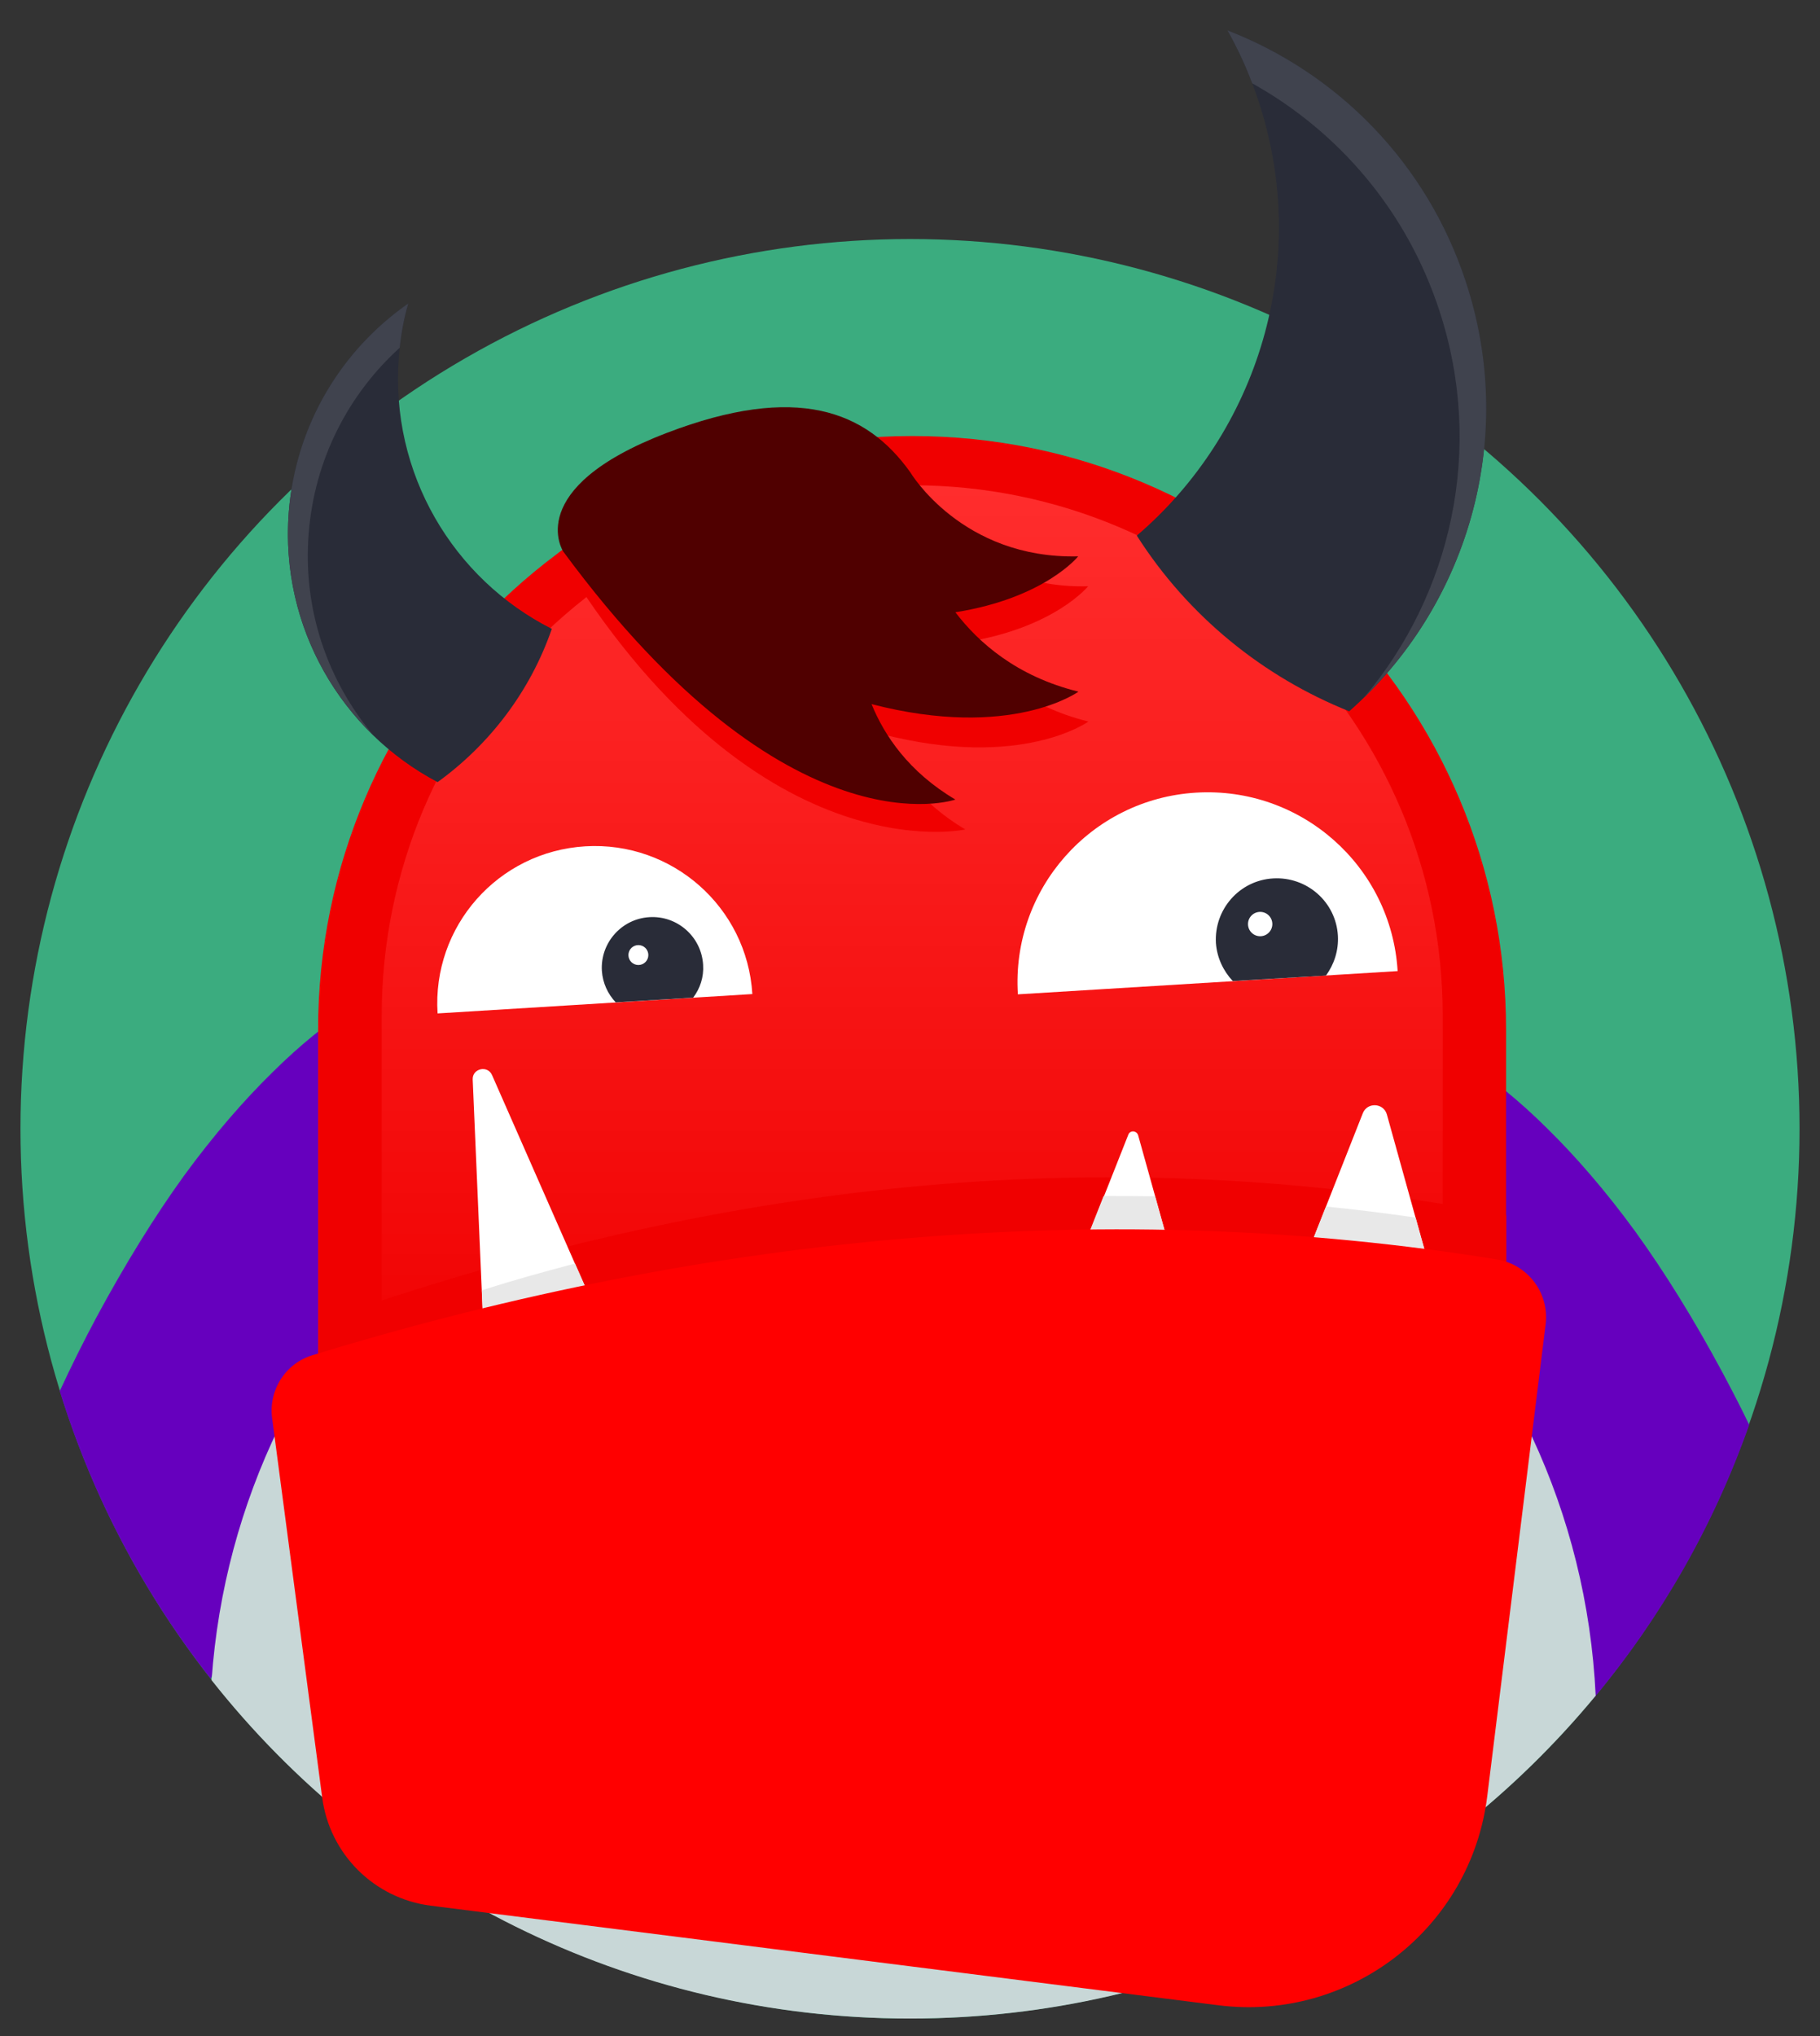 <?xml version="1.0" encoding="utf-8"?>
<!-- Generator: Adobe Illustrator 22.0.1, SVG Export Plug-In . SVG Version: 6.00 Build 0)  -->
<svg version="1.1" id="Layer_1" xmlns="http://www.w3.org/2000/svg" xmlns:xlink="http://www.w3.org/1999/xlink" x="0px" y="0px"
	 viewBox="0 0 658 736" style="enable-background:new 0 0 658 736;" xml:space="preserve">
<rect x="0" y="0" width="658" height="736" fill="#333333" stroke="none"/>
<style type="text/css">
	.st0{fill:#3BAC7F;}
	.st1{fill:#6600BE;}
	.st2{fill:#C8D7D7;}
	.st3{fill:#F00000;}
	.st4{fill:url(#SVGID_1_);}
	.st5{fill:#FFFFFF;}
	.st6{fill:#292C38;}
	.st7{fill:#E8E8E8;}
	.st8{fill:#FF0000;}
	.st9{fill:#40434E;}
	.st10{fill:#500000;}
</style>
<circle class="st0" cx="329" cy="408" r="321.6"/>
<g>
	<g>
		<path class="st1" d="M513.9,504.3c8.5,10.4,17.5,23.3,26.7,38.2c9.2,14.9,18,32.3,26.9,51.1c2.8,6.6,5.9,13.2,8.8,20.1
			c24.2-29,43.3-62.3,56.1-98.7c-3.1-6.5-6.4-12.8-9.7-19c-10.2-19-20.8-36.1-31.5-50.9c-10.8-14.8-21.7-27.3-31.9-37.3
			C539,387.6,521.4,378.1,516,376L477,470c-0.1,0-0.2-0.1-0.3-0.1c2.5,1.4,7.5,4.6,14.4,10.6C497.5,486.1,505.4,494,513.9,504.3z"/>
	</g>
	<g>
		<path class="st1" d="M76.2,606.8c0.5-1.2,1-2.4,1.5-3.7c3.9-10.4,8.5-20.1,12.7-29.7c8.9-18.8,17.7-36.2,26.9-51.1
			c9.1-14.9,18.2-27.8,26.7-38.2c8.5-10.3,16.4-18.2,22.8-23.8c6.9-6,11.9-9.3,14.4-10.6c-0.1,0-0.2,0.1-0.3,0.1L141.7,356
			c-5.4,2.1-23,11.5-43.3,31.7c-10.2,10-21.1,22.5-31.9,37.3c-10.7,14.8-21.3,32-31.5,50.9c-4.6,8.6-9.1,17.6-13.4,26.9
			C33.4,541,52.1,576.2,76.2,606.8z"/>
	</g>
	<g>
		<path class="st2" d="M329,729.6c99.8,0,188.9-45.4,247.9-116.7c-6.3-132.8-116-238.5-250.4-238.5h0
			c-132.4,0-240.9,102.7-250,232.9C135.4,681.8,226.6,729.6,329,729.6z"/>
	</g>
	<path class="st3" d="M329.8,157.6L329.8,157.6c-118.6,0-214.8,96.2-214.8,214.8v154.4h429.5V372.4
		C544.6,253.8,448.4,157.6,329.8,157.6z"/>
	<linearGradient id="SVGID_1_" gradientUnits="userSpaceOnUse" x1="329.794" y1="508.783" x2="329.794" y2="175.418">
		<stop  offset="0" style="stop-color:#F00000"/>
		<stop  offset="1" style="stop-color:#FF2D2D"/>
	</linearGradient>
	<path class="st4" d="M329.8,175.4L329.8,175.4c-105.9,0-191.8,85.9-191.8,191.8v141.6h383.6V367.2
		C521.6,261.3,435.7,175.4,329.8,175.4z"/>
	<path class="st3" d="M122.5,475.3c-2.6,0.9-5,1.9-7.3,3v37.5c147.5,2.3,289.8,2.2,429.4-0.3v-76.3
		C402.8,412.2,266,425.7,122.5,475.3z"/>
	<path class="st5" d="M211.6,305.9c31.4-1.9,58.5,22,60.4,53.4l-113.8,7C156.2,334.8,180.1,307.8,211.6,305.9z"/>
	<path class="st6" d="M222.6,362.3c-2.8-3-4.7-6.9-5-11.4c-0.6-10.1,7.1-18.8,17.2-19.4c10.1-0.6,18.8,7.1,19.4,17.2
		c0.3,4.5-1.1,8.6-3.6,11.9L222.6,362.3z"/>
	<circle class="st5" cx="230.8" cy="345.2" r="3.6"/>
	<path class="st5" d="M432.4,286.5c37.9-2.3,70.6,26.5,72.9,64.5l-137.3,8.4C365.6,321.4,394.5,288.8,432.4,286.5z"/>
	<path class="st6" d="M445.7,354.6c-3.4-3.6-5.7-8.4-6.1-13.7c-0.7-12.2,8.5-22.7,20.7-23.4c12.2-0.7,22.7,8.5,23.4,20.7
		c0.3,5.4-1.4,10.4-4.3,14.4L445.7,354.6z"/>
	<circle class="st5" cx="455.6" cy="334" r="4.4"/>
	<path class="st5" d="M177.9,388.6l52.7,119.8l-54.1,12.2l-5.6-130.4C170.7,386.2,176.3,384.9,177.9,388.6z"/>
	<path class="st5" d="M411.5,410.4l19.1,68.5l-48.1-4.5l25.4-64.2C408.5,408.4,411,408.6,411.5,410.4z"/>
	<path class="st5" d="M501.4,402.8l21.5,77.3l-58.7-5.5l28.5-72.2C494.3,398.3,500.2,398.6,501.4,402.8z"/>
	<path class="st7" d="M230.7,508.4l-22.8-51.7c-12.3,3.3-21.3,5.7-33.7,9.7l2.3,54.3L230.7,508.4z"/>
	<path class="st7" d="M430.5,478.8l-12.9-46.4c-6.2-0.1-12.4-0.1-18.6-0.1l-16.6,42L430.5,478.8z"/>
	<path class="st7" d="M522.9,480.1l-11.1-40c-10.8-1.6-21.6-2.9-32.4-4l-15.2,38.5L522.9,480.1z"/>
	<path class="st8" d="M98.4,512.7l18.1,137.1c2.7,20.4,18.8,36.4,39.2,39l284.8,36c47.7,6,91.3-27.8,97.2-75.6l21.1-170.5
		c1.4-11.3-6.4-21.7-17.7-23.5c-137.8-22.3-282.4-10-428,34.6C103.2,492.7,97,502.5,98.4,512.7z"/>
	<path class="st6" d="M411,193.6c43.7-37.4,63.1-98.7,44.1-156.8c-3-9.1-6.8-17.7-11.3-25.8c39.5,15.3,72,47.6,86.2,91
		c18.7,57.2,0.2,117.6-42.2,155.1C456.8,244.7,429.6,222.8,411,193.6z"/>
	<path class="st9" d="M530,102c-14.2-43.4-46.7-75.7-86.2-91c3.4,6.1,6.4,12.4,8.9,19.1c31,17.3,55.8,45.8,67.7,82.2
		c16.4,50,4.3,102.5-27.4,140C531.7,214.6,548,156.9,530,102z"/>
	<path class="st6" d="M199.5,227.3c-35.6-18-58.6-56.2-55.3-98.4c0.5-6.6,1.7-13,3.4-19.2c-24.1,16.8-40.7,43.8-43.2,75.4
		c-3.2,41.6,19.1,79.3,53.8,97.6C177,269.1,191.7,249.9,199.5,227.3z"/>
	<path class="st9" d="M111.6,192.8c2.1-26.8,14.4-50.3,32.9-67.1c0.6-5.5,1.6-10.9,3.1-16c-24.1,16.8-40.7,43.8-43.2,75.4
		c-2.4,31.4,9.7,60.5,30.7,80.8C118.5,246.2,109.4,220.4,111.6,192.8z"/>
	<path class="st3" d="M349,299.8c-16.9-10-25.7-23.2-30.3-34.5c50.6,13.1,74.8-4.5,74.8-4.5c-22.2-5.5-36.1-17.7-44.5-28.7
		c32.2-5.1,44.4-20.2,44.4-20.2c-42.1,1.1-60.7-30.4-60.7-30.4c-7.8-10.9-17.8-18.8-31.4-22c-37,4.9-71,19.2-99.5,40.4
		C272.6,316.9,349,299.8,349,299.8z"/>
	<path class="st10" d="M329.1,170.7c0,0,18.6,31.4,60.7,30.4c0,0-12.1,15.1-44.4,20.2c8.4,11,22.2,23.2,44.5,28.7
		c0,0-24.2,17.6-74.8,4.5c4.6,11.3,13.4,24.5,30.3,34.5c0,0-60.1,21.2-141.8-89.7c0,0-14.8-22.8,37.4-42.8
		C288,138.5,313.2,148.4,329.1,170.7z"/>
</g>
</svg>
